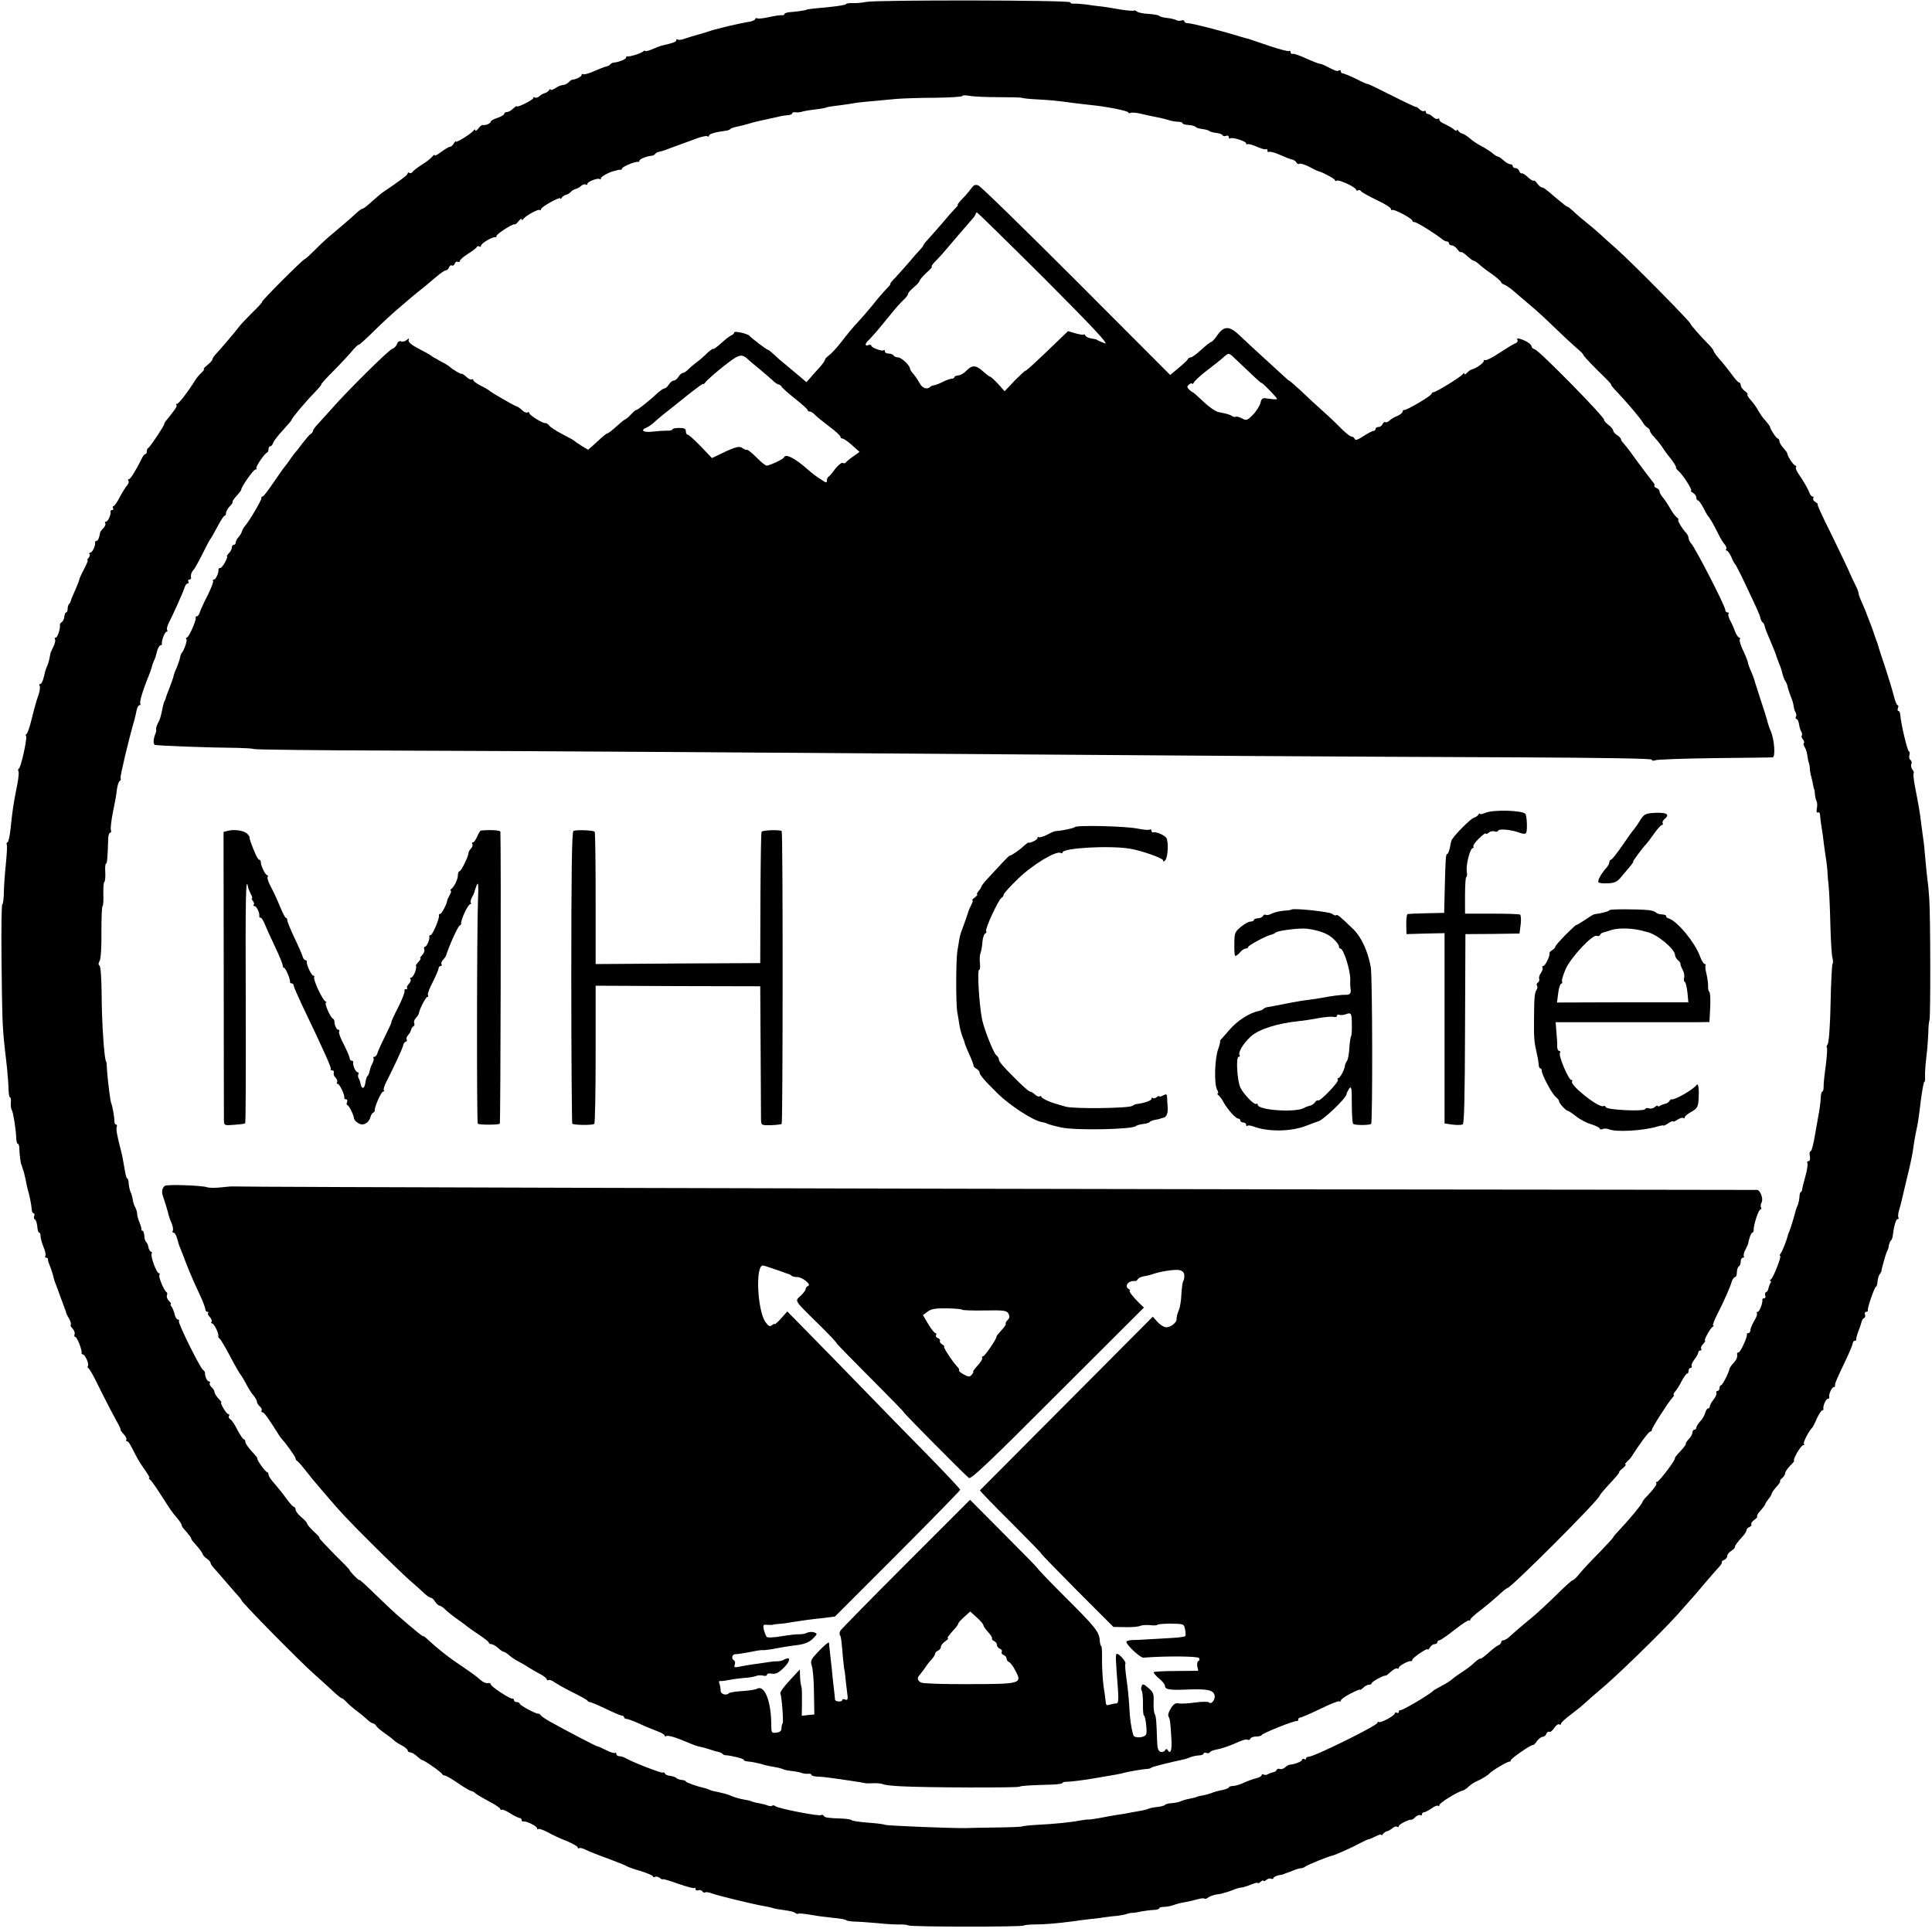 <?xml version="1.0" standalone="no"?>
<!DOCTYPE svg PUBLIC "-//W3C//DTD SVG 20010904//EN"
 "http://www.w3.org/TR/2001/REC-SVG-20010904/DTD/svg10.dtd">
<svg version="1.0" xmlns="http://www.w3.org/2000/svg"
 width="1000pt" height="1000pt" viewBox="0 0 1000 1000"
 preserveAspectRatio="xMidYMid meet">
<g transform="translate(0,1000) scale(0.1,-0.1)"
fill="#000000" stroke="none">
<path d="M4482 9990 c-19 -4 -49 -7 -68 -6 -19 1 -35 -2 -36 -6 -2 -3 -34 -9
-73 -13 -96 -9 -130 -13 -130 -15 0 -3 -56 -11 -87 -13 -16 -1 -28 -6 -28 -10
0 -4 -6 -7 -12 -6 -7 2 -37 -3 -66 -9 -30 -7 -57 -10 -62 -7 -5 3 -10 1 -12
-5 -1 -5 -19 -12 -38 -14 -19 -3 -64 -13 -100 -21 -84 -21 -82 -21 -100 -27
-8 -3 -35 -11 -60 -18 -25 -7 -55 -16 -68 -21 -13 -5 -28 -7 -33 -4 -5 4 -9 2
-9 -4 0 -8 -14 -13 -75 -27 -5 -1 -27 -9 -47 -18 -21 -9 -38 -13 -38 -10 0 4
-6 2 -12 -3 -14 -11 -68 -27 -80 -25 -5 1 -8 -2 -8 -7 0 -8 -41 -24 -65 -25
-5 -1 -13 -5 -16 -9 -3 -5 -12 -9 -20 -11 -8 -1 -36 -12 -63 -24 -26 -12 -52
-19 -57 -16 -5 3 -9 1 -9 -5 0 -8 -31 -23 -50 -24 -3 0 -11 -7 -18 -14 -7 -7
-20 -13 -28 -13 -8 0 -26 -7 -39 -16 -14 -9 -25 -12 -25 -8 0 5 -4 4 -8 -3 -4
-6 -14 -13 -22 -15 -8 -2 -21 -9 -28 -16 -8 -7 -18 -10 -23 -7 -5 4 -9 2 -9
-3 0 -9 -84 -51 -85 -42 -1 3 -9 -3 -19 -12 -10 -10 -24 -18 -32 -18 -8 0 -14
-4 -14 -9 0 -5 -16 -15 -35 -21 -19 -6 -35 -15 -35 -20 0 -9 -30 -21 -42 -17
-4 1 -14 -7 -22 -18 -9 -11 -16 -15 -16 -10 0 7 -3 7 -8 0 -11 -16 -92 -66
-92 -58 0 5 -5 0 -11 -9 -5 -10 -15 -18 -20 -18 -6 0 -26 -12 -45 -26 -19 -15
-34 -22 -34 -18 0 5 -6 2 -13 -7 -7 -9 -31 -28 -54 -42 -23 -14 -44 -31 -48
-37 -3 -6 -11 -8 -16 -5 -5 4 -9 2 -9 -3 0 -8 -42 -39 -128 -97 -8 -5 -33 -27
-56 -47 -23 -21 -44 -38 -49 -38 -4 0 -16 -8 -26 -17 -32 -30 -86 -76 -130
-113 -24 -19 -64 -56 -89 -82 -26 -26 -50 -48 -53 -48 -9 0 -227 -218 -223
-223 2 -2 -20 -26 -49 -54 -28 -28 -59 -60 -67 -71 -22 -29 -102 -123 -122
-144 -10 -10 -18 -22 -18 -27 0 -5 -12 -19 -26 -30 -15 -12 -23 -21 -19 -21 5
0 -1 -8 -11 -18 -10 -9 -23 -24 -29 -33 -41 -66 -90 -129 -98 -129 -6 0 -7 -3
-4 -6 6 -6 -5 -22 -53 -81 -6 -7 -10 -15 -10 -18 0 -9 -74 -120 -82 -123 -5
-2 -8 -10 -8 -18 0 -8 -3 -14 -7 -14 -5 0 -13 -10 -19 -23 -30 -61 -59 -107
-66 -107 -5 0 -7 -4 -3 -9 3 -5 0 -15 -7 -23 -7 -7 -24 -35 -38 -61 -13 -26
-28 -47 -33 -47 -4 0 -5 -4 -2 -10 3 -5 1 -10 -4 -10 -6 0 -10 -3 -9 -7 4 -15
-13 -53 -23 -53 -6 0 -8 -4 -4 -9 3 -5 -2 -16 -10 -25 -9 -8 -16 -19 -17 -23
-4 -27 -11 -43 -19 -43 -5 0 -8 -3 -7 -7 4 -15 -14 -53 -24 -53 -6 0 -8 -3 -5
-7 4 -3 2 -12 -4 -20 -6 -7 -9 -13 -6 -13 4 0 -5 -21 -18 -46 -14 -26 -25 -50
-25 -55 0 -4 -10 -29 -22 -56 -12 -26 -22 -51 -22 -55 -1 -3 -4 -10 -8 -14 -5
-4 -8 -16 -8 -26 0 -10 -4 -18 -8 -18 -4 0 -8 -10 -9 -22 -1 -11 -7 -24 -13
-28 -7 -4 -11 -10 -10 -14 4 -15 -12 -66 -21 -66 -6 0 -7 -4 -4 -10 3 -5 -1
-23 -10 -40 -8 -16 -15 -32 -15 -35 0 -3 0 -6 -1 -7 0 -2 -2 -11 -4 -21 -2
-10 -7 -26 -11 -35 -9 -20 -8 -18 -18 -59 -4 -18 -12 -33 -17 -33 -6 0 -7 -5
-4 -10 4 -6 1 -27 -6 -48 -7 -20 -14 -41 -15 -47 -2 -5 -11 -41 -21 -80 -9
-38 -21 -72 -25 -73 -5 -2 -6 -7 -3 -12 7 -11 -27 -164 -37 -168 -4 -2 -6 -8
-3 -13 4 -5 1 -35 -5 -66 -22 -111 -25 -134 -35 -230 -4 -40 -12 -73 -16 -73
-5 0 -6 -6 -4 -12 3 -7 0 -53 -5 -103 -5 -49 -10 -116 -10 -147 -1 -32 -4 -58
-8 -58 -4 0 -6 -132 -4 -293 3 -286 4 -336 16 -447 4 -30 9 -82 13 -115 3 -33
7 -79 7 -102 1 -24 4 -43 8 -43 4 0 6 -12 4 -27 -1 -16 1 -32 5 -38 7 -11 22
-101 23 -147 1 -16 4 -28 8 -28 4 0 8 -10 8 -22 0 -25 7 -81 10 -85 2 -2 3 -6
4 -10 1 -5 5 -17 9 -28 3 -11 8 -32 11 -48 3 -15 7 -35 10 -45 9 -30 18 -76
20 -99 0 -13 5 -23 10 -23 4 0 6 -6 3 -14 -3 -8 -2 -16 4 -18 5 -2 10 -18 12
-36 1 -17 5 -32 10 -32 4 0 7 -8 7 -19 0 -10 7 -35 15 -55 9 -20 13 -41 10
-46 -4 -6 -1 -10 4 -10 6 0 10 -3 9 -7 -1 -5 4 -21 11 -37 6 -16 13 -36 15
-45 2 -9 6 -25 10 -36 5 -11 16 -42 26 -70 10 -27 22 -59 26 -70 4 -11 8 -22
8 -25 1 -3 8 -16 15 -28 7 -13 10 -26 7 -29 -3 -3 2 -12 10 -20 8 -9 13 -22
10 -29 -3 -8 -1 -14 4 -14 9 0 36 -69 32 -82 -1 -5 2 -8 6 -8 12 0 34 -49 27
-60 -3 -5 -1 -10 3 -12 5 -1 33 -52 62 -113 30 -60 67 -131 82 -158 15 -26 25
-47 22 -47 -2 0 4 -10 15 -22 11 -11 18 -25 15 -30 -3 -4 -1 -8 3 -8 8 0 16
-13 47 -75 8 -16 28 -49 45 -72 17 -24 28 -43 24 -43 -5 0 -3 -4 3 -8 6 -4 29
-36 52 -72 56 -87 63 -98 89 -128 13 -15 23 -31 23 -35 0 -5 6 -15 13 -22 26
-30 37 -44 37 -50 0 -3 8 -14 18 -24 26 -30 38 -45 41 -56 2 -5 12 -16 22 -23
11 -7 19 -17 19 -22 0 -5 10 -20 23 -33 12 -13 42 -48 67 -77 25 -29 51 -59
58 -66 6 -7 12 -15 12 -17 0 -10 297 -312 376 -382 31 -27 74 -67 96 -87 22
-21 43 -38 47 -38 4 0 13 -8 22 -17 8 -10 30 -29 48 -43 19 -14 45 -35 58 -47
13 -13 28 -23 33 -23 5 0 13 -6 17 -13 4 -7 24 -24 43 -37 19 -13 41 -30 48
-37 8 -8 27 -20 43 -28 16 -9 29 -20 29 -25 0 -6 6 -10 13 -10 7 0 23 -9 35
-20 12 -11 24 -20 27 -20 10 0 100 -63 103 -72 2 -4 8 -8 14 -8 6 0 37 -18 69
-40 32 -22 63 -40 68 -40 5 0 16 -6 23 -13 7 -6 39 -25 71 -42 31 -16 57 -34
57 -39 0 -5 3 -7 6 -3 3 3 24 -5 45 -19 21 -13 43 -24 49 -24 5 0 10 -5 10
-10 0 -6 3 -9 8 -8 13 5 72 -24 72 -35 0 -6 3 -8 6 -4 4 3 25 -4 48 -16 22
-13 67 -34 99 -46 31 -13 57 -28 57 -33 0 -5 4 -7 8 -4 5 3 20 -1 35 -9 14 -7
66 -28 114 -45 48 -18 93 -36 98 -40 6 -4 38 -15 73 -25 34 -11 62 -23 62 -27
0 -5 5 -6 10 -3 6 4 17 1 25 -5 8 -7 15 -10 15 -7 0 3 36 -7 79 -23 44 -15 82
-26 85 -22 3 3 6 0 6 -6 0 -6 6 -9 14 -6 8 3 17 0 21 -5 3 -6 10 -9 15 -6 5 3
21 0 37 -6 29 -11 214 -56 268 -65 17 -3 37 -7 45 -10 8 -3 35 -8 60 -11 25
-3 50 -9 56 -14 6 -5 13 -7 16 -4 2 2 31 0 64 -6 32 -6 86 -13 119 -16 33 -3
62 -8 65 -12 3 -3 21 -6 40 -7 19 0 73 -4 120 -8 47 -5 100 -8 118 -7 19 1 38
-2 44 -5 12 -8 583 -8 595 -1 5 3 31 6 58 6 49 0 112 5 197 16 23 4 61 8 83
11 22 2 58 6 80 10 22 3 54 7 70 8 17 2 37 6 45 9 8 3 22 6 30 6 8 0 29 3 45
7 17 3 45 7 63 8 17 0 32 4 32 9 0 4 11 7 24 7 14 0 35 4 49 9 13 5 39 12 58
15 19 3 48 10 66 15 17 5 34 7 37 4 3 -3 11 -1 19 5 7 6 26 13 42 16 17 2 32
5 35 7 3 1 10 3 15 4 6 1 23 7 38 13 16 7 34 12 41 12 8 0 30 7 50 15 20 8 36
12 36 9 0 -4 7 -1 15 6 8 7 15 9 15 5 0 -4 7 -2 15 5 8 6 18 9 24 6 5 -3 11
-2 13 4 1 5 14 11 28 14 14 2 26 5 28 7 1 1 5 2 10 4 4 1 20 7 35 13 16 7 34
12 41 12 6 0 16 4 21 8 11 9 117 52 137 56 16 3 102 41 150 67 21 11 40 20 43
19 3 0 19 7 35 15 17 9 30 12 30 8 0 -5 4 -3 8 4 4 6 14 13 22 15 8 2 21 9 28
16 8 7 18 10 23 7 5 -4 9 -2 9 3 0 9 53 36 65 33 3 -1 13 5 21 14 9 8 20 13
25 10 5 -4 9 -1 9 4 0 6 5 11 11 11 6 0 23 9 39 20 15 11 30 17 34 13 3 -3 6
-2 6 4 0 11 96 70 121 75 7 2 21 11 31 21 10 10 29 22 41 27 25 11 60 32 67
41 10 13 95 63 103 61 4 -1 7 2 7 7 0 9 107 83 115 79 2 -2 12 7 20 20 9 12
22 22 29 22 8 0 17 7 20 16 3 8 10 13 15 10 5 -3 16 6 25 19 9 14 21 23 26 20
6 -4 10 -2 10 4 0 5 23 26 50 46 28 21 63 49 78 64 15 14 47 42 70 61 78 63
316 295 402 390 85 95 115 130 150 172 19 23 47 54 61 70 15 15 24 29 21 32
-3 3 3 8 12 12 9 3 16 12 16 20 0 8 9 19 20 26 11 7 20 16 20 21 0 8 11 23 43
58 9 10 17 24 17 29 0 6 7 13 15 16 8 4 13 10 10 14 -3 5 4 15 15 23 11 7 18
16 15 19 -3 3 5 16 17 29 13 14 24 29 25 34 2 6 10 18 18 28 8 9 15 21 15 26
0 4 11 20 24 34 13 14 22 28 20 30 -3 2 2 10 11 17 8 7 15 18 15 25 0 7 12 24
26 39 15 14 24 26 20 26 -4 0 3 18 15 40 13 22 27 40 33 40 5 0 6 3 3 7 -6 5
27 70 43 83 3 3 14 24 24 48 11 23 23 42 28 42 4 0 7 3 6 8 -4 13 13 52 23 52
5 0 8 3 7 8 -4 13 13 52 23 52 5 0 8 3 7 8 -2 9 9 35 56 133 20 42 36 81 36
87 0 7 5 12 10 12 6 0 9 3 8 8 -1 4 4 23 11 42 8 19 15 42 17 50 2 8 7 16 13
18 5 2 7 10 4 18 -3 8 0 14 6 14 6 0 10 3 9 8 -4 10 35 122 42 122 3 0 7 12 8
26 1 15 6 32 11 38 5 6 9 13 9 16 0 10 24 95 30 105 4 6 8 19 9 30 2 10 7 22
11 25 4 3 8 14 9 25 6 49 16 85 25 85 5 0 7 4 4 9 -3 4 -1 23 5 42 6 19 12 45
15 58 3 13 12 51 20 85 26 105 34 146 39 188 3 18 7 44 10 58 13 60 16 80 27
173 7 53 15 97 18 97 4 0 5 12 4 28 -1 15 2 61 7 102 5 41 9 98 10 125 0 28 3
57 6 65 6 17 5 536 -1 625 -2 33 -6 80 -10 105 -3 25 -8 74 -11 110 -3 36 -7
79 -10 95 -2 17 -7 50 -10 75 -9 74 -11 83 -35 209 -5 30 -8 56 -5 59 3 3 0
11 -6 18 -6 8 -9 20 -6 29 4 8 1 17 -4 21 -6 3 -9 15 -6 25 3 11 2 19 -2 19
-8 0 -42 145 -45 188 0 12 -5 22 -10 22 -4 0 -6 7 -2 15 3 8 2 15 -2 15 -5 0
-14 24 -21 53 -7 28 -27 92 -43 142 -17 49 -31 94 -33 100 -1 5 -5 19 -9 30
-5 11 -12 34 -18 50 -5 17 -14 39 -18 50 -7 18 -21 53 -25 65 -1 3 -9 22 -18
42 -10 21 -17 42 -17 47 0 5 -6 22 -14 38 -8 15 -27 55 -41 88 -15 33 -58 122
-95 198 -38 75 -66 137 -62 137 4 0 -1 5 -11 11 -9 6 -15 14 -12 20 4 5 2 9
-3 9 -5 0 -12 8 -16 18 -6 19 -33 65 -58 101 -9 13 -15 28 -12 33 3 4 1 8 -3
8 -9 0 -41 48 -42 63 0 4 -10 17 -21 29 -11 12 -20 28 -20 35 0 7 -4 13 -8 13
-7 0 -39 47 -41 62 -1 4 -12 18 -24 32 -13 13 -29 37 -37 52 -8 15 -25 39 -38
53 -12 13 -20 26 -17 29 3 3 -4 11 -15 19 -11 8 -20 21 -20 29 0 8 -4 14 -8
14 -5 0 -22 19 -39 43 -17 23 -45 58 -62 77 -17 19 -31 39 -31 43 0 4 -12 20
-27 35 -39 39 -93 101 -93 106 0 10 -300 314 -381 386 -34 30 -74 66 -89 80
-15 14 -47 41 -71 60 -24 19 -54 45 -67 58 -13 12 -25 22 -28 22 -5 0 -14 7
-56 42 -59 51 -69 58 -78 58 -5 0 -15 9 -23 20 -8 11 -16 18 -19 15 -3 -3 -17
6 -31 19 -14 13 -28 21 -31 19 -3 -3 -8 2 -12 11 -3 9 -12 16 -20 16 -8 0 -14
5 -14 10 0 6 -6 10 -13 10 -7 0 -23 9 -35 20 -12 11 -25 20 -30 20 -4 0 -17 8
-28 18 -11 9 -36 25 -55 35 -20 10 -47 28 -60 40 -14 12 -31 23 -39 25 -8 2
-18 9 -22 15 -4 7 -8 8 -8 3 0 -5 -8 -3 -17 6 -10 8 -30 19 -45 26 -16 6 -28
16 -28 22 0 6 -4 9 -9 5 -5 -3 -16 2 -24 10 -9 8 -20 15 -26 15 -6 0 -11 5
-11 11 0 5 -4 8 -9 4 -5 -3 -17 2 -25 11 -9 8 -16 13 -16 10 0 -2 -56 24 -125
59 -69 35 -125 62 -125 60 0 -2 -27 9 -59 26 -33 16 -65 29 -70 29 -6 0 -11 5
-11 11 0 5 -4 8 -10 4 -9 -5 -17 -3 -67 23 -13 7 -27 12 -32 12 -5 0 -31 10
-58 22 -26 12 -51 22 -55 23 -5 2 -11 4 -15 5 -5 1 -11 2 -15 1 -5 0 -8 4 -8
10 0 5 -4 8 -8 5 -5 -3 -49 9 -98 25 -122 42 -119 40 -121 40 -2 0 -17 5 -35
10 -93 29 -249 69 -270 69 -10 0 -18 4 -18 10 0 5 -7 7 -15 4 -8 -3 -20 -2
-27 2 -7 4 -28 9 -47 11 -20 2 -38 7 -41 11 -3 4 -27 8 -54 10 -28 1 -55 7
-61 12 -7 6 -14 8 -17 5 -2 -2 -31 0 -64 5 -32 6 -77 13 -99 16 -22 2 -60 7
-85 11 -25 3 -53 5 -62 4 -10 -1 -18 2 -18 7 0 12 -1010 13 -1058 2z m688
-493 c63 0 118 -1 122 -4 4 -2 43 -6 85 -8 43 -2 96 -7 118 -10 43 -6 99 -13
155 -19 75 -7 190 -30 190 -38 0 -4 6 -5 13 -2 8 3 34 0 58 -6 24 -6 58 -13
74 -16 17 -3 43 -9 59 -14 16 -6 40 -10 52 -10 13 0 24 -3 24 -7 0 -5 14 -9
32 -10 17 -1 34 -6 37 -10 3 -5 19 -9 36 -11 16 -2 32 -7 35 -10 3 -4 19 -8
35 -10 17 -2 31 -7 33 -12 2 -5 10 -6 18 -3 8 3 14 0 14 -7 0 -6 4 -9 8 -6 12
7 82 -15 82 -26 0 -5 4 -7 8 -4 4 2 26 -4 49 -14 23 -10 44 -16 47 -12 3 3 6
0 6 -7 0 -7 4 -10 9 -7 5 3 31 -4 57 -16 27 -12 55 -23 63 -24 8 -2 18 -8 22
-16 4 -7 11 -9 15 -6 3 4 25 -3 48 -14 22 -12 43 -22 46 -23 19 -3 90 -40 90
-48 0 -4 4 -6 9 -2 12 7 101 -35 101 -48 0 -4 4 -6 9 -2 5 3 12 1 16 -5 3 -5
39 -25 80 -45 41 -19 75 -40 75 -47 0 -6 3 -8 6 -5 8 7 104 -44 104 -55 0 -5
6 -8 13 -8 11 0 112 -63 144 -90 7 -5 17 -10 23 -10 5 0 10 -4 10 -10 0 -5 6
-10 14 -10 8 0 21 -9 29 -20 8 -11 16 -18 19 -15 3 3 17 -6 32 -20 15 -14 30
-25 35 -25 4 0 16 -8 27 -18 10 -10 40 -33 67 -51 26 -19 47 -38 47 -42 0 -4
8 -10 18 -13 9 -4 33 -20 52 -37 19 -17 57 -49 84 -72 28 -23 80 -71 117 -107
37 -36 87 -83 112 -105 26 -21 45 -41 43 -43 -2 -1 31 -37 72 -78 42 -40 74
-74 71 -74 -4 0 12 -20 35 -43 55 -59 119 -135 130 -155 5 -9 15 -21 23 -25 7
-4 13 -12 13 -17 0 -5 10 -20 23 -33 12 -13 29 -34 37 -46 8 -13 29 -42 47
-64 18 -23 30 -43 28 -46 -3 -2 4 -11 14 -20 23 -20 74 -101 64 -101 -5 0 0
-5 10 -11 9 -5 17 -17 17 -24 0 -8 4 -15 8 -15 5 0 17 -17 28 -37 10 -21 21
-40 24 -43 9 -9 30 -45 52 -90 12 -25 28 -51 35 -58 7 -8 11 -18 8 -23 -4 -5
-2 -9 3 -9 5 0 15 -15 23 -32 7 -18 16 -35 20 -38 3 -3 27 -48 51 -100 66
-139 77 -163 80 -180 2 -8 7 -18 11 -21 5 -3 10 -12 11 -20 3 -14 10 -32 41
-104 9 -22 18 -44 19 -50 2 -5 8 -23 14 -38 7 -15 15 -40 18 -55 4 -15 11 -32
15 -38 5 -6 10 -19 12 -30 2 -10 10 -32 16 -49 7 -16 14 -39 15 -50 1 -12 6
-26 10 -33 4 -7 5 -16 2 -21 -4 -5 -2 -11 3 -13 6 -1 11 -14 13 -28 2 -14 7
-31 12 -38 4 -7 5 -16 2 -19 -3 -3 -1 -12 6 -20 6 -7 8 -16 5 -20 -4 -3 -2
-11 3 -18 5 -7 12 -25 14 -41 2 -16 6 -36 9 -44 3 -8 5 -22 5 -30 0 -8 3 -26
7 -40 4 -14 8 -34 10 -45 2 -11 4 -20 5 -20 2 0 3 -11 4 -25 1 -14 5 -30 8
-36 4 -6 5 -23 2 -38 -3 -18 -1 -25 6 -21 6 3 11 -4 11 -17 1 -13 3 -32 5 -43
2 -11 6 -38 9 -60 2 -22 9 -69 14 -105 6 -36 10 -74 10 -85 0 -11 3 -42 6 -70
3 -27 7 -118 9 -202 2 -83 7 -161 11 -172 3 -12 4 -25 0 -30 -3 -6 -8 -98 -10
-207 -2 -112 -9 -201 -15 -209 -5 -6 -7 -15 -4 -18 3 -3 0 -45 -6 -94 -7 -48
-12 -98 -11 -110 0 -13 -3 -23 -7 -23 -4 0 -7 -15 -8 -32 0 -18 -6 -62 -13
-98 -6 -36 -13 -74 -15 -85 -10 -61 -19 -95 -26 -95 -4 0 -5 -11 -2 -25 2 -15
0 -25 -7 -25 -7 0 -9 -4 -6 -10 3 -5 -1 -35 -10 -67 -9 -32 -17 -64 -17 -70
-1 -7 -4 -13 -7 -13 -3 0 -7 -11 -7 -25 -1 -14 -5 -33 -9 -43 -5 -9 -9 -22
-11 -29 -3 -16 -24 -84 -31 -103 -4 -8 -7 -17 -8 -20 -7 -30 -30 -88 -38 -97
-5 -7 -7 -13 -3 -13 9 0 -35 -114 -48 -122 -6 -4 -7 -8 -3 -8 5 0 5 -6 0 -12
-4 -7 -8 -20 -10 -28 -1 -8 -6 -16 -12 -18 -5 -2 -7 -10 -4 -18 3 -8 0 -14 -6
-14 -6 0 -10 -3 -9 -7 3 -16 -15 -63 -24 -63 -5 0 -7 -4 -4 -8 3 -5 -4 -23
-15 -40 -10 -18 -19 -39 -19 -47 0 -8 -5 -15 -10 -15 -6 0 -9 -3 -8 -7 3 -14
-34 -93 -43 -93 -5 0 -8 -3 -8 -7 3 -18 -2 -30 -19 -49 -10 -10 -19 -23 -20
-29 -6 -26 -37 -85 -44 -85 -4 0 -8 -7 -8 -15 0 -8 -5 -15 -11 -15 -5 0 -8 -4
-5 -9 3 -5 -3 -20 -14 -34 -11 -14 -20 -30 -20 -36 0 -6 -4 -11 -9 -11 -5 0
-11 -10 -15 -23 -3 -12 -14 -32 -26 -44 -11 -12 -20 -27 -20 -33 0 -5 -4 -10
-10 -10 -5 0 -10 -7 -10 -15 0 -8 -9 -24 -19 -34 -11 -11 -17 -21 -15 -24 2
-2 -10 -19 -28 -38 -18 -19 -31 -35 -29 -37 6 -6 -82 -122 -92 -122 -6 0 -8
-3 -4 -6 5 -6 -11 -29 -48 -68 -12 -11 -22 -25 -24 -31 -3 -12 -72 -95 -118
-143 -18 -19 -33 -36 -33 -39 0 -3 -33 -38 -72 -79 -40 -40 -86 -89 -102 -109
-15 -19 -32 -35 -37 -35 -4 0 -43 -35 -86 -78 -43 -42 -100 -95 -127 -117 -54
-44 -93 -78 -117 -100 -9 -8 -21 -15 -27 -15 -7 0 -12 -5 -12 -10 0 -6 -7 -13
-15 -16 -8 -3 -31 -21 -52 -40 -20 -18 -39 -32 -41 -29 -2 2 -16 -7 -31 -21
-14 -14 -42 -35 -61 -47 -19 -12 -43 -29 -53 -38 -10 -9 -35 -25 -55 -35 -20
-11 -39 -21 -42 -24 -20 -21 -163 -105 -172 -102 -5 1 -8 -3 -8 -9 0 -5 -4 -7
-10 -4 -5 3 -10 2 -10 -3 0 -12 -76 -53 -84 -45 -3 3 -6 2 -6 -4 0 -14 -328
-176 -357 -176 -7 0 -13 -4 -13 -9 0 -5 -4 -6 -10 -3 -5 3 -10 2 -10 -3 0 -9
-40 -25 -65 -26 -5 -1 -16 -7 -24 -14 -7 -7 -19 -11 -27 -8 -7 3 -14 0 -16 -5
-2 -6 -10 -11 -18 -12 -8 -2 -21 -6 -27 -10 -7 -5 -17 -5 -23 -2 -5 3 -10 2
-10 -4 0 -5 -14 -12 -30 -16 -17 -4 -44 -14 -61 -22 -17 -8 -41 -16 -55 -17
-13 0 -24 -4 -24 -8 0 -3 -15 -9 -32 -13 -18 -3 -44 -10 -58 -16 -14 -5 -36
-11 -50 -13 -14 -3 -25 -5 -25 -6 0 -2 -30 -9 -55 -14 -8 -2 -22 -6 -30 -10
-9 -4 -29 -8 -45 -9 -17 -1 -32 -5 -35 -9 -3 -4 -21 -9 -41 -11 -19 -2 -39 -6
-44 -9 -6 -3 -28 -9 -49 -12 -21 -4 -48 -8 -60 -11 -12 -2 -37 -7 -56 -9 -19
-3 -59 -10 -88 -16 -29 -5 -56 -9 -60 -8 -4 1 -23 -2 -42 -5 -52 -10 -136 -18
-217 -22 -40 -2 -76 -6 -80 -8 -5 -3 -64 -5 -133 -6 -69 -1 -138 -2 -155 -3
-69 -2 -417 12 -425 17 -5 3 -44 8 -87 11 -43 3 -80 9 -83 12 -3 4 -25 8 -50
9 -78 3 -90 5 -96 14 -3 5 -9 7 -14 4 -11 -7 -222 34 -236 46 -6 5 -14 6 -17
3 -3 -4 -14 -3 -24 1 -10 4 -29 9 -42 11 -13 2 -31 6 -40 10 -9 4 -28 8 -42
10 -15 2 -39 9 -55 15 -16 7 -33 13 -39 14 -5 1 -12 3 -15 4 -3 1 -16 4 -30 7
-14 2 -32 7 -40 11 -8 3 -17 7 -20 7 -40 9 -100 30 -100 35 0 4 -10 7 -22 8
-11 1 -24 6 -27 10 -3 4 -17 9 -31 11 -14 1 -27 7 -28 12 -2 6 -7 8 -11 5 -8
-4 -155 53 -193 75 -10 6 -25 10 -33 10 -8 0 -15 5 -15 12 0 6 -3 9 -6 5 -4
-3 -25 3 -48 15 -22 11 -42 20 -44 19 -2 -2 -171 86 -247 129 -22 12 -43 27
-46 32 -3 5 -9 9 -13 8 -11 -2 -96 43 -96 52 0 4 -7 8 -15 8 -8 0 -15 5 -15
10 0 6 -3 9 -8 8 -10 -4 -112 63 -112 74 0 4 -3 7 -8 7 -17 -3 -29 2 -48 18
-17 16 -42 34 -129 93 -41 28 -99 75 -130 104 -16 16 -32 28 -33 27 -4 -3 -38
25 -141 114 -19 17 -70 65 -113 107 -43 42 -78 74 -78 70 0 -7 -50 44 -51 52
0 3 -37 41 -82 85 -44 45 -78 81 -74 81 4 0 -8 15 -28 32 -19 18 -35 37 -35
41 0 5 -13 20 -30 34 -16 13 -30 31 -30 39 0 8 -4 14 -8 14 -5 0 -23 20 -41
45 -18 25 -46 60 -62 78 -16 17 -29 37 -29 44 0 7 -3 13 -7 13 -9 0 -57 67
-51 72 1 2 -12 18 -30 37 -17 19 -32 40 -32 47 0 8 -3 14 -8 14 -4 0 -18 21
-32 47 -13 27 -30 52 -37 56 -8 5 -11 12 -8 18 4 5 2 9 -2 9 -5 0 -17 13 -26
30 -10 16 -15 30 -12 30 3 0 -3 10 -15 22 -11 12 -20 27 -20 34 0 6 -7 17 -15
24 -8 7 -12 16 -9 21 3 5 1 9 -5 9 -9 0 -21 26 -20 44 0 5 -4 12 -10 15 -15
10 -131 243 -125 253 3 4 1 8 -5 8 -6 0 -14 12 -17 27 -4 16 -11 34 -17 41 -5
6 -6 12 -3 12 4 0 0 7 -9 16 -9 9 -14 22 -11 30 3 7 2 14 -2 16 -12 5 -43 79
-37 89 4 5 2 9 -3 9 -12 0 -44 89 -37 100 3 5 1 10 -4 12 -5 1 -11 12 -13 23
-1 11 -7 23 -11 26 -5 4 -10 18 -10 33 -1 14 -5 26 -10 26 -4 0 -6 3 -5 8 1 4
-4 20 -10 35 -7 16 -12 35 -12 43 0 9 -4 23 -9 33 -6 10 -12 28 -14 42 -2 13
-7 32 -12 41 -4 10 -8 29 -9 43 0 14 -4 25 -7 25 -4 0 -9 19 -13 43 -9 52 -13
76 -20 102 -20 76 -26 110 -22 122 3 7 1 13 -4 13 -5 0 -8 8 -8 17 1 19 -11
82 -16 92 -5 8 -18 115 -22 171 -1 25 -3 45 -4 45 -10 0 -24 212 -24 355 -1
78 -5 138 -11 142 -7 5 -6 13 1 25 6 10 10 74 9 151 0 72 2 132 6 132 3 0 5
27 4 60 -1 33 1 63 5 65 4 2 6 25 5 50 -2 25 0 45 4 45 5 0 8 26 11 128 0 17
5 32 10 32 5 0 7 6 4 14 -3 8 2 48 10 90 9 42 19 95 21 119 3 23 10 43 15 45
5 2 7 9 4 15 -3 10 43 203 72 302 3 11 8 32 11 48 3 15 10 27 15 27 5 0 7 4 4
9 -5 8 15 74 45 146 7 17 13 36 15 43 1 8 6 21 10 30 9 20 9 20 18 55 5 15 12
27 17 27 5 0 8 3 7 8 -3 15 15 62 24 62 5 0 6 4 3 10 -3 5 1 22 9 37 23 44 73
156 81 181 3 12 11 22 16 22 6 0 7 5 4 10 -3 6 -1 10 4 10 6 0 10 3 10 8 -3
17 2 31 14 44 6 7 27 45 46 83 19 39 37 72 40 75 3 3 19 31 36 63 16 31 33 57
37 57 4 0 8 7 8 15 0 8 9 24 19 34 11 11 17 21 15 24 -2 2 7 16 21 31 13 14
24 29 24 32 -2 12 63 104 73 104 6 0 9 3 5 6 -6 6 41 76 56 82 4 2 7 10 7 18
0 8 4 14 9 14 5 0 12 8 15 18 3 9 26 40 52 67 25 28 45 51 44 53 -2 5 71 92
117 139 23 24 39 43 36 43 -4 0 24 31 63 70 38 38 82 86 98 105 16 19 31 33
33 31 2 -2 39 31 81 73 43 42 99 94 126 116 26 22 57 49 70 60 13 11 38 31 56
45 17 14 48 40 68 57 21 18 42 33 48 33 7 0 15 7 18 16 3 8 10 13 15 10 5 -3
12 1 15 10 3 8 10 12 16 9 5 -3 10 -1 10 4 0 6 19 23 42 37 24 15 45 31 46 36
2 4 8 6 13 2 5 -3 9 -1 9 5 0 11 60 47 73 43 4 -1 7 2 7 7 0 10 86 65 94 60 3
-2 12 5 20 16 9 11 16 16 16 10 0 -6 3 -6 8 1 12 17 79 54 85 47 4 -3 7 -2 7
4 0 12 100 67 100 56 0 -5 4 -3 8 4 4 6 14 13 22 15 8 2 19 8 25 15 5 7 17 13
25 15 8 2 21 9 28 16 8 7 18 10 23 7 5 -4 9 -2 9 3 0 12 56 33 64 25 3 -4 6
-2 6 4 0 9 48 35 73 39 4 1 10 3 15 4 4 1 10 2 15 1 4 0 7 3 7 7 0 9 70 38 82
34 4 -1 8 2 8 7 0 8 41 24 65 25 6 1 13 5 16 9 3 5 12 10 20 11 8 2 23 6 34
10 11 5 43 16 70 26 28 10 69 25 93 34 24 9 48 14 53 11 5 -4 9 -2 9 3 0 9 36
19 85 25 11 1 22 5 25 9 3 4 18 9 33 12 16 3 43 10 60 15 18 6 43 12 57 15 29
6 64 14 100 22 14 4 35 7 48 8 12 0 22 5 22 9 0 5 8 7 18 6 9 -2 26 0 37 4 11
3 42 8 68 11 27 3 52 8 55 10 4 2 32 7 62 10 30 4 66 9 80 12 24 4 73 9 220
22 36 3 127 6 202 6 76 1 138 5 138 9 0 4 17 5 38 1 20 -4 89 -7 152 -7z"/>
<path d="M5029 9027 c-8 -11 -28 -36 -46 -54 -18 -18 -29 -33 -26 -33 4 0 -2
-8 -13 -19 -10 -10 -37 -40 -59 -67 -22 -26 -55 -63 -72 -82 -18 -19 -33 -37
-33 -40 0 -4 -9 -15 -20 -27 -11 -11 -36 -40 -57 -65 -21 -24 -52 -59 -69 -77
-18 -18 -29 -33 -26 -33 3 0 -3 -8 -14 -19 -10 -10 -35 -38 -54 -61 -36 -46
-80 -96 -116 -135 -12 -13 -42 -49 -67 -82 -25 -32 -55 -65 -67 -73 -11 -8
-20 -18 -20 -22 0 -5 -13 -23 -29 -41 -16 -17 -38 -42 -48 -54 l-19 -21 -34
29 c-19 16 -53 44 -74 62 -22 17 -50 42 -63 55 -13 12 -26 22 -29 22 -6 0 -86
61 -94 71 -9 12 -80 28 -80 18 0 -5 -7 -12 -15 -15 -8 -3 -31 -21 -52 -40 -20
-18 -38 -32 -41 -30 -2 3 -16 -7 -32 -22 -15 -15 -39 -36 -54 -47 -15 -11 -35
-28 -44 -37 -9 -10 -21 -18 -27 -18 -6 0 -16 -9 -23 -20 -7 -11 -18 -20 -25
-20 -7 0 -18 -9 -25 -20 -7 -11 -16 -20 -22 -20 -5 0 -20 -10 -34 -22 -43 -41
-109 -93 -113 -90 -2 1 -14 -9 -27 -23 -13 -14 -26 -25 -29 -25 -3 0 -23 -16
-45 -36 -22 -20 -44 -37 -48 -37 -5 -1 -18 -11 -30 -22 -12 -11 -32 -30 -46
-42 l-24 -21 -35 21 c-19 12 -36 24 -39 27 -3 3 -30 18 -60 33 -30 16 -60 35
-67 44 -6 8 -15 14 -20 13 -14 -2 -83 41 -83 51 0 6 -4 8 -10 4 -5 -3 -18 2
-28 12 -10 10 -23 19 -29 20 -10 2 -135 74 -143 83 -3 3 -22 14 -42 24 -21 11
-38 23 -38 28 0 5 -4 7 -8 4 -5 -3 -19 4 -30 15 -12 11 -22 17 -22 14 0 -5
-49 23 -60 35 -3 3 -15 11 -27 18 -13 6 -33 18 -45 25 -13 6 -25 14 -28 17 -3
3 -31 19 -63 35 -38 20 -55 35 -52 44 4 11 3 12 -10 1 -8 -7 -21 -10 -29 -7
-9 4 -17 -2 -21 -13 -3 -10 -14 -22 -24 -25 -18 -5 -240 -225 -317 -314 -22
-24 -51 -57 -66 -73 -16 -16 -28 -33 -28 -38 0 -5 -6 -13 -13 -17 -6 -4 -25
-26 -42 -48 -16 -22 -34 -45 -40 -51 -5 -6 -17 -22 -25 -34 -8 -12 -20 -28
-25 -34 -6 -6 -32 -44 -59 -83 -27 -40 -52 -73 -57 -73 -5 0 -8 -4 -6 -8 2 -9
-60 -115 -83 -142 -8 -9 -16 -23 -18 -31 -2 -8 -10 -21 -18 -30 -8 -8 -14 -21
-14 -27 0 -7 -4 -12 -10 -12 -5 0 -10 -6 -10 -14 0 -8 -7 -22 -16 -30 -8 -9
-13 -16 -9 -16 3 0 -1 -13 -10 -30 -9 -16 -20 -30 -25 -30 -6 0 -10 -3 -9 -7
2 -17 -14 -53 -24 -53 -6 0 -8 -3 -4 -6 3 -4 -9 -36 -27 -73 -19 -36 -37 -76
-41 -88 -3 -13 -11 -23 -16 -23 -5 0 -8 -3 -6 -8 4 -12 -36 -102 -46 -102 -4
0 -6 -4 -2 -9 5 -9 -13 -59 -25 -71 -3 -3 -6 -13 -8 -22 -1 -10 -9 -33 -17
-53 -9 -19 -16 -38 -16 -42 -1 -7 -13 -42 -35 -98 -4 -11 -8 -23 -9 -27 -2 -5
-3 -9 -5 -10 -2 -4 -7 -24 -15 -62 -3 -16 -11 -39 -18 -50 -6 -12 -10 -25 -9
-30 2 -5 0 -16 -4 -25 -10 -24 -12 -51 -3 -56 7 -5 285 -15 429 -16 41 -1 79
-3 84 -6 4 -3 331 -7 725 -8 850 -3 1626 -8 4426 -28 380 -2 1004 -6 1388 -7
442 -2 697 -6 697 -12 0 -6 8 -7 18 -3 9 4 148 9 307 11 160 2 295 3 300 4 15
0 10 90 -9 134 -9 21 -18 48 -20 60 -3 11 -17 57 -32 101 -14 44 -27 85 -29
90 -3 14 -15 47 -26 70 -5 11 -11 29 -13 40 -3 11 -14 39 -26 63 -11 23 -18
47 -15 52 3 6 2 10 -3 10 -5 0 -15 15 -22 33 -6 17 -18 44 -26 58 -7 14 -11
29 -7 33 3 3 1 6 -5 6 -7 0 -12 6 -12 13 0 20 -155 321 -177 345 -7 7 -13 20
-13 27 0 7 -6 20 -13 27 -20 21 -48 68 -40 68 4 0 0 6 -9 13 -8 6 -24 28 -34
47 -11 19 -27 43 -36 54 -10 11 -18 25 -18 32 0 6 -7 15 -16 18 -9 4 -14 9
-11 12 3 3 -1 13 -10 22 -13 16 -69 90 -118 158 -11 15 -26 33 -32 40 -7 7
-13 16 -13 21 0 4 -9 14 -20 21 -11 7 -20 17 -20 23 0 6 -11 20 -26 31 -14 11
-23 22 -21 24 9 9 -337 361 -359 366 -8 2 -15 8 -16 13 -1 13 -26 30 -57 40
-16 5 -21 4 -17 -4 4 -6 -1 -14 -10 -18 -10 -3 -47 -26 -82 -49 -36 -24 -69
-41 -74 -38 -4 3 -8 1 -8 -4 0 -11 -41 -40 -62 -44 -7 -2 -18 -10 -25 -18 -7
-8 -13 -10 -13 -5 0 6 -3 5 -8 -1 -9 -14 -139 -94 -152 -94 -6 0 -10 -4 -10
-8 0 -10 -132 -88 -142 -84 -5 1 -8 -3 -8 -8 0 -6 -12 -16 -27 -23 -16 -6 -34
-17 -41 -24 -8 -7 -17 -11 -22 -8 -4 3 -10 -2 -14 -10 -3 -8 -12 -15 -21 -15
-8 0 -15 -4 -15 -10 0 -5 -5 -10 -10 -10 -6 0 -29 -12 -52 -27 -29 -19 -43
-24 -46 -15 -2 6 -9 12 -16 12 -7 0 -34 21 -60 48 -25 26 -68 66 -94 89 -26
23 -74 67 -106 98 -33 30 -61 55 -63 55 -3 0 -10 6 -17 13 -7 6 -55 50 -106
97 -52 47 -112 103 -135 125 -51 49 -80 49 -114 0 -13 -19 -27 -35 -32 -35 -4
0 -27 -18 -51 -40 -24 -22 -48 -40 -55 -40 -6 0 -13 -4 -15 -9 -1 -5 -23 -25
-47 -45 l-44 -37 -486 487 c-267 267 -495 490 -507 494 -16 6 -24 3 -35 -13z
m379 -471 c258 -259 335 -342 310 -333 -18 7 -35 14 -38 17 -3 3 -16 6 -30 8
-13 1 -28 8 -32 15 -4 6 -8 9 -8 6 0 -4 -18 -1 -41 5 l-41 12 -52 -50 c-119
-115 -164 -156 -170 -156 -3 0 -28 -24 -56 -52 l-50 -53 -34 38 c-19 20 -37
37 -41 37 -3 0 -19 12 -36 27 -37 34 -57 35 -86 5 -12 -13 -31 -24 -42 -25
-12 -1 -21 -5 -21 -9 0 -4 -6 -8 -13 -8 -8 0 -28 -7 -46 -16 -17 -9 -38 -17
-46 -18 -8 -1 -18 -5 -21 -9 -16 -15 -41 -6 -55 21 -8 15 -22 36 -31 46 -10
11 -18 23 -18 28 0 16 -44 58 -61 58 -10 0 -21 5 -24 10 -3 6 -15 10 -26 10
-10 0 -19 5 -19 12 0 6 -3 9 -6 5 -8 -7 -64 13 -64 24 0 4 -7 6 -15 3 -20 -8
-19 8 3 27 9 9 31 34 49 55 17 21 48 59 69 84 20 25 47 55 60 67 13 12 24 26
24 32 0 5 14 21 30 34 17 14 30 29 30 34 0 4 16 23 35 41 20 17 32 32 28 32
-4 0 2 10 14 23 25 25 38 39 113 128 30 35 65 75 77 89 13 14 23 28 23 32 0 5
3 8 7 8 3 0 161 -155 351 -344z m-1532 -420 c7 -6 31 -27 55 -46 23 -19 53
-45 66 -57 13 -13 28 -23 33 -23 5 0 13 -6 17 -13 4 -7 36 -35 70 -62 35 -28
63 -53 63 -57 0 -5 5 -8 11 -8 7 0 19 -8 28 -18 9 -9 42 -36 74 -60 31 -23 57
-47 57 -52 0 -6 5 -10 11 -10 6 0 29 -16 50 -35 l38 -34 -32 -23 c-18 -12 -35
-26 -38 -31 -4 -5 -11 -7 -17 -3 -6 3 -23 -11 -39 -31 -15 -21 -31 -39 -35
-41 -5 -2 -8 -11 -8 -19 0 -13 -4 -13 -27 3 -29 18 -44 30 -72 54 -67 59 -114
83 -123 63 -4 -10 -74 -43 -90 -43 -6 0 -30 19 -52 42 -23 23 -45 41 -50 40
-4 -2 -14 2 -22 8 -15 13 -37 8 -109 -27 l-50 -24 -58 61 c-32 33 -62 60 -67
60 -6 0 -10 8 -10 18 0 13 -8 17 -35 17 -19 0 -35 -3 -35 -8 0 -4 -12 -7 -27
-6 -16 0 -49 -2 -75 -5 -47 -6 -67 7 -31 21 9 4 24 14 33 22 9 9 34 30 55 47
22 17 77 61 123 98 45 36 82 63 82 59 0 -4 6 1 13 10 6 9 48 46 92 81 83 65
93 68 131 32z m2509 15 c108 -103 145 -138 145 -133 0 2 18 -14 40 -37 22 -22
40 -43 40 -46 0 -3 -18 -2 -40 1 -37 6 -39 5 -46 -22 -4 -16 -22 -43 -39 -61
-30 -30 -34 -31 -58 -18 -14 7 -28 11 -31 8 -2 -3 -11 -1 -18 3 -14 9 -25 12
-71 21 -15 3 -50 27 -78 54 -28 27 -53 49 -56 49 -2 0 -11 6 -18 14 -12 12
-12 16 0 26 8 7 15 9 15 4 0 -5 5 -1 11 8 5 10 38 39 72 65 34 26 71 55 81 65
25 22 26 22 51 -1z"/>
<path d="M7689 5793 c-16 -7 -29 -9 -29 -5 0 4 -4 2 -8 -5 -4 -6 -14 -13 -22
-15 -18 -4 -112 -100 -118 -120 -1 -5 -5 -21 -8 -38 -4 -16 -9 -30 -13 -30 -8
0 -9 -25 -13 -180 l-3 -125 -93 -2 c-52 -1 -95 -3 -97 -5 -5 -5 -7 -30 -6 -68
l1 -35 99 3 98 2 0 -492 0 -493 42 -6 c22 -3 46 -2 52 1 8 5 11 152 12 496 l2
489 140 1 140 2 6 47 c3 25 1 49 -3 51 -5 3 -71 5 -147 5 l-138 0 0 94 c0 52
3 95 6 95 4 0 6 13 3 30 -5 33 17 120 31 120 4 0 6 4 3 8 -3 5 10 24 29 42 19
19 35 30 35 26 0 -5 7 -3 15 4 8 7 21 10 30 7 8 -4 17 -2 20 4 7 11 71 4 113
-12 17 -6 27 -6 31 0 8 12 4 91 -4 99 -18 18 -167 22 -206 5z"/>
<path d="M8553 5792 c-36 -3 -45 -8 -64 -38 -11 -19 -26 -40 -32 -47 -7 -7
-34 -45 -61 -85 -27 -39 -53 -72 -58 -72 -4 0 -8 -6 -8 -13 0 -7 -8 -22 -19
-33 -24 -27 -44 -64 -37 -71 3 -4 25 -6 48 -5 34 1 48 8 66 29 13 16 34 40 47
56 13 15 21 27 18 27 -4 0 54 79 67 90 3 3 21 26 40 53 18 26 37 47 42 47 5 0
7 4 4 9 -3 5 1 14 9 21 32 26 10 37 -62 32z"/>
<path d="M5564 5719 c-3 -5 -67 -19 -101 -21 -5 0 -24 -8 -44 -19 -20 -10 -39
-15 -43 -12 -3 4 -6 1 -6 -5 0 -9 -39 -28 -47 -23 -2 0 -12 -7 -22 -16 -25
-24 -70 -54 -73 -51 -2 2 -23 -19 -48 -46 -25 -27 -57 -62 -72 -78 -15 -16
-27 -32 -28 -36 0 -4 -7 -15 -15 -24 -8 -10 -11 -18 -7 -18 4 0 -2 -7 -12 -15
-11 -8 -17 -15 -13 -15 4 0 2 -10 -5 -22 -6 -13 -13 -27 -15 -33 -2 -10 -30
-89 -40 -115 -3 -8 -7 -26 -9 -40 -2 -14 -6 -38 -9 -55 -7 -42 -8 -273 0 -315
4 -19 8 -46 10 -60 6 -34 11 -52 19 -72 4 -9 9 -22 10 -30 2 -7 13 -34 25 -60
12 -26 21 -51 20 -54 0 -4 6 -11 15 -16 9 -5 16 -13 16 -18 0 -14 26 -43 97
-113 63 -61 178 -135 222 -144 14 -2 29 -7 34 -10 6 -3 38 -12 71 -19 76 -16
372 -10 386 8 3 3 19 8 35 10 17 2 32 6 35 10 3 4 17 10 30 12 14 2 26 5 28 7
1 1 7 2 12 3 17 2 26 23 24 53 -1 15 -3 38 -3 51 -1 20 -4 21 -21 12 -11 -6
-20 -8 -20 -4 0 3 -6 1 -13 -5 -8 -6 -17 -8 -20 -4 -4 3 -7 1 -7 -5 0 -9 -39
-22 -80 -27 -3 0 -12 -4 -19 -9 -20 -13 -306 -16 -345 -4 -17 5 -35 10 -41 12
-34 8 -85 31 -85 39 0 4 -4 6 -9 2 -5 -3 -16 2 -24 10 -9 8 -20 15 -26 15 -5
0 -38 29 -73 64 -73 73 -88 92 -88 104 0 5 -6 15 -14 21 -14 12 -61 131 -72
181 -16 77 -27 260 -16 260 5 0 6 16 4 35 -2 19 -1 43 3 52 4 10 9 36 10 58 2
22 9 41 14 43 6 2 9 8 5 13 -6 11 63 161 79 171 7 4 12 12 12 18 0 5 34 43 76
83 74 72 197 146 219 132 6 -3 10 -2 10 3 0 23 245 37 350 19 56 -9 170 -49
170 -60 0 -8 3 -8 11 0 14 14 18 91 7 114 -7 15 -52 35 -70 31 -5 -1 -8 3 -8
9 0 5 -4 8 -9 5 -5 -3 -33 -1 -62 5 -60 13 -318 19 -325 8z"/>
<path d="M1180 5700 l-23 -6 1 -734 c0 -404 1 -746 1 -761 1 -24 3 -25 53 -21
29 2 55 5 57 8 3 2 4 284 3 626 -2 535 0 664 12 596 1 -7 8 -23 14 -35 7 -13
10 -23 6 -23 -3 0 -1 -6 5 -13 6 -8 8 -17 4 -20 -3 -4 -1 -7 5 -7 10 0 28 -38
24 -52 -1 -5 2 -8 7 -8 5 0 14 -15 21 -32 7 -18 31 -71 53 -117 22 -46 40 -90
40 -97 0 -8 4 -14 8 -14 7 0 33 -60 30 -72 0 -5 3 -8 9 -8 5 0 10 -5 10 -11 0
-5 18 -47 39 -92 126 -263 158 -336 153 -341 -3 -3 0 -6 7 -6 7 0 11 -6 9 -12
-3 -7 1 -19 9 -26 7 -8 11 -18 8 -23 -4 -5 -2 -9 3 -9 10 0 38 -60 34 -72 -1
-5 3 -8 9 -8 6 0 9 -7 5 -15 -3 -8 -2 -15 2 -15 7 0 32 -49 34 -67 2 -15 26
-33 43 -33 19 0 38 18 43 40 2 8 8 18 14 21 5 3 9 9 8 13 -3 14 33 96 43 96 6
0 7 3 4 6 -4 4 2 23 12 43 41 81 86 177 88 191 1 8 7 16 13 18 5 2 8 7 5 12
-3 5 0 14 7 22 7 7 14 20 16 28 2 8 7 16 12 18 5 2 7 9 4 16 -3 8 1 20 9 27 7
8 14 19 15 24 3 22 36 85 44 85 5 0 6 4 3 10 -3 5 8 36 25 67 16 32 30 64 30
71 0 6 5 12 11 12 5 0 8 4 4 9 -3 5 1 15 8 23 7 7 15 18 16 23 16 51 63 155
71 155 4 0 7 6 7 13 0 21 36 97 47 97 5 0 6 3 3 6 -3 4 -1 16 5 28 7 11 13 26
14 31 1 6 7 21 12 35 8 18 9 -3 6 -80 -6 -160 -7 -1150 -1 -1156 7 -7 107 -7
114 0 4 3 7 1417 3 1511 0 8 -55 11 -101 6 -4 -1 -12 -14 -19 -31 -7 -16 -17
-30 -22 -30 -5 0 -7 -4 -3 -9 3 -5 0 -15 -7 -23 -7 -7 -13 -17 -13 -23 0 -17
-38 -95 -47 -95 -4 0 -8 -9 -8 -20 0 -22 -19 -60 -35 -72 -5 -4 -6 -8 -2 -8 4
0 2 -10 -5 -22 -7 -13 -13 -25 -13 -28 -1 -17 -29 -70 -36 -70 -5 0 -8 -3 -7
-7 5 -13 -33 -103 -43 -103 -5 0 -8 -3 -7 -7 4 -14 -13 -53 -22 -53 -5 0 -7
-6 -4 -14 3 -7 -2 -21 -11 -30 -9 -9 -13 -16 -9 -16 4 0 -1 -9 -11 -20 -10
-11 -15 -20 -12 -20 3 0 1 -13 -4 -30 -6 -16 -15 -30 -21 -30 -5 0 -7 -4 -3
-9 3 -5 -1 -16 -9 -24 -8 -8 -12 -17 -9 -21 4 -3 1 -6 -6 -6 -7 0 -10 -4 -7
-9 3 -4 -12 -43 -33 -85 -22 -42 -37 -76 -35 -76 2 0 -11 -30 -30 -67 -19 -38
-37 -78 -41 -90 -3 -13 -11 -23 -17 -23 -6 0 -8 -3 -5 -6 3 -4 1 -16 -5 -28
-7 -11 -13 -30 -15 -41 -2 -10 -7 -22 -11 -25 -4 -3 -8 -16 -10 -29 -4 -38
-20 -43 -26 -9 -1 7 -5 19 -9 26 -5 6 -5 17 -2 22 3 6 2 10 -4 10 -10 0 -27
38 -23 53 1 4 -3 7 -8 7 -6 0 -10 6 -10 13 0 6 -14 38 -30 70 -17 31 -28 62
-25 67 3 6 2 10 -4 10 -9 0 -21 26 -20 44 0 5 -4 12 -10 15 -13 9 -44 81 -34
81 5 0 3 4 -4 8 -16 10 -63 113 -57 124 3 4 1 8 -4 8 -10 0 -38 60 -34 73 1 4
-2 7 -7 7 -5 0 -13 10 -16 23 -4 12 -23 56 -43 97 -19 41 -35 80 -35 87 0 7
-4 13 -8 13 -3 0 -17 26 -30 58 -12 31 -33 76 -46 100 -13 23 -21 47 -18 52 3
6 3 10 -2 10 -9 0 -33 48 -33 67 0 7 -3 13 -8 13 -4 0 -12 12 -19 28 -20 45
-35 87 -31 88 2 0 -3 8 -10 16 -14 18 -66 27 -102 18z"/>
<path d="M2968 5699 c-8 -5 -11 -215 -11 -758 0 -413 3 -754 5 -757 8 -8 106
-9 114 -1 4 4 7 166 7 361 l0 354 426 -2 426 -1 2 -330 c1 -181 2 -343 2 -360
1 -29 2 -30 51 -29 28 1 53 4 56 7 6 6 7 1505 0 1515 -5 8 -96 6 -104 -3 -3
-2 -5 -157 -6 -342 l-1 -338 -426 -2 -426 -3 0 340 c0 187 -2 343 -5 345 -8 8
-98 11 -110 4z"/>
<path d="M6685 5292 c-2 -2 -21 -5 -42 -6 -22 -2 -49 -9 -61 -15 -12 -7 -26
-9 -31 -6 -5 3 -11 0 -13 -5 -2 -6 -13 -12 -26 -13 -12 0 -22 -5 -22 -9 0 -4
-8 -8 -17 -8 -10 0 -33 -13 -51 -28 -30 -25 -33 -32 -33 -85 -1 -32 1 -61 4
-64 3 -3 14 5 24 16 9 12 23 21 30 21 7 0 13 4 13 8 0 8 96 60 120 64 8 2 17
6 21 10 7 11 129 26 164 21 64 -9 105 -24 134 -50 17 -15 31 -33 31 -40 0 -7
3 -13 8 -13 16 0 51 -109 51 -160 -1 -19 0 -39 1 -45 5 -24 -2 -35 -22 -34
-23 1 -82 -7 -128 -16 -14 -3 -43 -7 -65 -10 -22 -2 -76 -11 -120 -20 -44 -9
-87 -17 -95 -18 -8 -1 -17 -5 -20 -9 -3 -4 -15 -9 -25 -11 -47 -9 -112 -51
-150 -96 -11 -13 -28 -32 -37 -42 -10 -10 -16 -19 -13 -19 2 0 -2 -19 -10 -41
-18 -50 -21 -178 -6 -208 7 -11 8 -21 4 -21 -4 0 -3 -4 3 -8 6 -4 18 -20 27
-37 21 -38 63 -85 77 -85 5 0 10 -4 10 -10 0 -5 7 -10 15 -10 8 0 15 -5 15
-12 0 -6 3 -9 6 -5 3 3 17 2 30 -3 75 -29 193 -28 272 2 31 12 59 22 62 23 24
2 150 122 150 143 0 4 6 16 13 27 12 16 14 5 14 -79 0 -53 3 -100 7 -103 8 -8
85 -8 93 0 8 9 7 764 -2 812 -14 79 -49 156 -90 195 -70 68 -83 78 -89 73 -3
-3 -13 0 -21 7 -14 11 -201 31 -210 22z m312 -594 c1 -29 -1 -57 -4 -62 -3 -4
-7 -33 -9 -63 -2 -30 -7 -60 -13 -66 -5 -7 -9 -16 -9 -20 0 -17 -25 -67 -34
-67 -5 0 -7 -4 -3 -9 6 -11 -94 -115 -103 -107 -3 3 -10 -1 -16 -10 -6 -8 -18
-16 -26 -17 -8 -2 -21 -6 -29 -11 -41 -26 -241 -13 -241 16 0 5 -4 7 -8 4 -10
-6 -63 48 -81 83 -17 31 -25 161 -10 161 5 0 8 4 5 9 -9 14 19 60 58 96 42 38
136 68 251 80 22 2 67 9 99 15 32 6 67 9 77 7 11 -3 19 -1 19 5 0 6 6 8 13 5
6 -2 21 -1 32 3 29 11 32 6 32 -52z"/>
<path d="M8330 5289 c0 -6 -44 -17 -77 -21 -5 0 -27 -14 -50 -30 -24 -16 -43
-27 -43 -25 0 3 -25 -20 -55 -50 -30 -30 -55 -59 -55 -63 0 -5 -7 -13 -16 -18
-9 -5 -15 -12 -14 -16 4 -13 -22 -66 -32 -66 -5 0 -7 -4 -4 -9 3 -4 -1 -16 -8
-27 -8 -10 -12 -24 -9 -30 2 -7 -1 -15 -6 -19 -6 -3 -9 -11 -6 -16 4 -5 3 -15
-1 -21 -11 -17 -13 -37 -14 -153 -1 -98 1 -120 15 -180 4 -16 8 -40 9 -52 0
-13 4 -23 9 -23 4 0 7 -6 7 -12 0 -21 54 -122 73 -136 9 -7 17 -17 17 -23 0
-10 36 -49 46 -49 3 0 23 -13 43 -29 20 -16 55 -34 79 -41 23 -7 42 -17 42
-21 0 -5 7 -6 15 -3 8 4 23 3 33 -1 36 -16 176 -8 250 14 17 5 32 8 32 5 0 -2
11 3 25 12 14 9 25 13 25 10 0 -4 10 0 23 9 13 8 27 12 30 8 4 -3 7 -2 7 4 0
5 15 18 34 28 30 17 35 24 38 65 3 54 -1 87 -11 74 -17 -24 -115 -80 -130 -74
-2 1 -7 -3 -11 -10 -4 -6 -13 -12 -21 -13 -8 -2 -20 -6 -26 -10 -7 -5 -13 -5
-13 -1 0 3 -7 1 -15 -6 -8 -7 -21 -10 -30 -7 -8 4 -17 2 -20 -4 -9 -13 -198
-4 -203 10 -2 6 -8 9 -12 6 -22 -14 -180 112 -163 129 4 3 2 6 -4 6 -14 0 -67
125 -59 139 4 6 2 11 -3 11 -6 0 -11 10 -11 23 1 12 -1 45 -4 74 l-4 52 326 0
c180 0 359 0 399 0 l71 1 4 76 c2 42 0 78 -5 81 -4 2 -7 16 -6 31 0 15 -4 44
-9 64 -5 20 -7 39 -4 42 3 4 1 6 -4 6 -6 0 -16 17 -24 38 -26 73 -117 183
-162 198 -10 3 -16 8 -14 12 2 4 -7 8 -21 9 -14 0 -28 5 -32 10 -3 4 -19 10
-36 12 -54 6 -205 6 -205 0z m160 -104 c8 -2 17 -4 20 -5 3 -1 10 -3 15 -4 50
-10 145 -88 145 -120 0 -7 7 -19 15 -26 8 -6 14 -15 13 -18 -1 -4 4 -18 11
-31 7 -12 11 -31 8 -42 -3 -10 -1 -19 3 -21 5 -2 11 -26 14 -54 l5 -52 -340 0
-340 -1 6 47 c3 26 10 49 16 50 5 2 7 8 4 13 -3 4 6 33 19 64 29 62 139 180
161 171 8 -3 15 0 17 5 2 6 10 11 18 13 8 2 22 6 30 9 35 14 102 15 160 2z"/>
<path d="M853 3862 c-13 -9 -18 -32 -10 -52 7 -19 28 -88 31 -103 2 -7 8 -25
15 -40 6 -16 9 -33 5 -38 -3 -5 -1 -9 4 -9 6 0 13 -12 18 -27 9 -34 9 -34 19
-58 4 -11 17 -42 27 -70 23 -59 41 -100 76 -175 14 -30 25 -61 25 -67 0 -7 5
-13 10 -13 6 0 8 -3 4 -6 -3 -4 1 -13 9 -21 8 -8 12 -19 9 -24 -4 -5 -2 -9 3
-9 10 0 36 -53 32 -66 -1 -4 2 -10 7 -13 5 -3 29 -44 54 -91 24 -46 49 -89 54
-95 6 -7 19 -29 30 -50 11 -22 28 -48 38 -59 9 -11 17 -25 17 -32 0 -6 7 -17
15 -24 8 -7 12 -16 9 -21 -3 -5 -1 -9 5 -9 8 0 29 -29 83 -115 7 -11 15 -22
18 -25 19 -19 70 -91 70 -99 0 -5 4 -11 8 -13 4 -1 23 -23 42 -47 19 -25 42
-52 50 -62 8 -9 26 -30 40 -47 90 -106 130 -149 257 -275 78 -78 166 -162 194
-187 29 -25 63 -55 76 -68 13 -12 28 -22 33 -22 6 0 15 -9 22 -20 7 -11 17
-20 21 -20 5 0 14 -6 22 -12 20 -20 47 -41 85 -68 19 -13 37 -27 40 -30 3 -3
29 -21 57 -40 29 -19 53 -38 53 -42 0 -5 6 -8 13 -8 7 0 23 -9 35 -20 12 -11
25 -20 30 -20 4 0 17 -8 28 -18 10 -9 30 -23 44 -30 14 -7 39 -21 55 -32 17
-10 45 -27 63 -36 17 -9 32 -21 32 -26 0 -5 4 -7 9 -4 5 3 19 -2 32 -12 13 -9
56 -33 94 -52 39 -19 73 -38 76 -43 3 -5 9 -8 13 -7 4 0 40 -15 80 -34 41 -20
79 -36 85 -36 6 0 11 -4 11 -8 0 -5 6 -9 13 -9 6 0 37 -11 67 -25 30 -14 72
-31 93 -39 20 -7 37 -17 37 -22 0 -4 4 -6 9 -3 8 6 51 -7 116 -35 36 -15 33
-14 70 -23 17 -4 37 -10 45 -13 8 -3 24 -8 35 -10 10 -2 22 -7 25 -11 3 -4 10
-7 15 -7 29 -1 95 -18 95 -24 0 -4 8 -7 18 -8 21 -1 72 -12 91 -19 8 -2 30 -7
50 -10 20 -3 40 -9 46 -12 5 -3 25 -7 45 -9 19 -2 42 -6 50 -10 8 -3 23 -5 33
-4 9 1 17 -1 17 -6 0 -4 15 -8 33 -9 17 0 50 -4 72 -7 22 -3 63 -9 90 -13 59
-9 67 -10 80 -13 6 -2 27 -2 47 -1 21 1 43 -2 49 -5 6 -4 50 -9 97 -11 135 -7
598 -8 608 -2 9 5 54 8 171 11 29 1 53 5 53 9 0 4 12 6 28 6 15 0 72 7 127 16
130 22 142 24 163 30 22 6 91 18 117 20 11 0 22 3 25 7 4 4 85 25 170 43 8 2
23 7 32 11 10 4 29 8 43 9 14 0 25 5 25 10 0 4 6 6 14 3 8 -3 16 -2 18 3 2 5
16 11 33 14 31 6 67 18 123 43 18 8 36 12 41 8 5 -3 11 0 13 6 2 6 16 11 31
11 15 0 27 4 27 7 0 8 171 77 183 73 4 -1 7 3 7 8 0 6 5 10 10 10 6 0 52 20
102 44 51 25 95 43 100 40 4 -3 8 -1 8 4 0 6 23 22 50 36 28 14 50 24 50 20 0
-3 7 2 16 10 8 9 22 16 30 16 8 0 14 4 14 8 0 8 67 44 73 39 1 -1 13 8 26 20
13 12 28 20 33 17 4 -3 8 -1 8 4 0 9 50 37 63 34 4 -1 7 2 7 7 0 10 80 64 80
54 0 -5 5 0 11 9 5 10 17 18 24 18 8 0 15 5 15 10 0 6 5 10 11 10 5 0 41 25
78 54 38 30 71 52 75 49 3 -4 6 -2 6 3 0 6 24 28 53 49 28 22 70 57 92 77 22
21 43 38 47 38 18 0 478 460 478 479 0 3 24 32 54 64 29 31 51 57 47 57 -3 1
5 10 18 20 13 11 19 20 15 20 -5 0 -2 6 6 13 8 7 20 20 25 28 40 63 89 129 96
129 5 0 9 4 9 9 0 11 81 137 104 164 9 9 13 17 9 17 -3 0 0 8 8 18 8 9 24 34
34 55 11 20 23 37 27 37 5 0 8 7 8 15 0 8 5 15 11 15 5 0 8 4 5 9 -3 5 3 20
14 34 11 14 20 30 20 36 0 6 5 11 11 11 5 0 8 4 4 9 -3 5 2 17 11 25 8 9 13
16 9 16 -8 0 26 64 39 72 6 4 8 8 3 8 -4 0 6 26 22 58 34 67 66 138 75 170 4
12 12 22 17 22 5 0 9 11 9 24 0 14 5 28 10 31 6 3 10 15 10 26 0 10 5 19 11
19 5 0 8 4 5 8 -3 5 1 21 9 35 8 15 14 30 14 32 2 20 15 55 21 55 4 0 7 6 7
13 -2 23 25 107 35 107 5 0 6 4 3 10 -3 5 -2 17 3 26 10 18 -6 63 -23 65 -5 0
-1092 2 -2415 3 -2114 3 -5447 12 -5475 15 -5 1 -34 -2 -63 -5 -29 -3 -60 -3
-70 1 -25 9 -205 16 -219 7z m3147 -428 c25 -8 52 -18 60 -21 8 -3 18 -7 22
-7 3 -1 10 -4 14 -8 4 -5 17 -8 30 -8 27 0 75 -39 57 -46 -7 -3 -13 -10 -13
-16 0 -6 -12 -22 -26 -35 -31 -28 -36 -20 93 -147 51 -50 93 -94 93 -98 0 -3
80 -85 177 -182 97 -97 174 -176 171 -176 -5 0 308 -316 337 -340 10 -9 114
90 459 436 l447 446 -23 22 c-34 33 -59 66 -50 66 4 0 1 4 -6 8 -25 16 0 46
34 41 4 0 10 4 14 11 4 6 18 12 31 14 13 2 31 6 39 9 42 16 123 28 145 23 18
-5 25 -13 25 -30 0 -12 -3 -25 -6 -28 -3 -4 -7 -33 -9 -65 -1 -32 -7 -69 -13
-83 -10 -26 -12 -34 -12 -49 0 -17 -31 -41 -53 -41 -12 0 -33 13 -46 28 l-24
27 -446 -448 c-245 -246 -447 -449 -449 -451 -1 -2 69 -75 158 -163 88 -88
160 -162 160 -165 0 -3 84 -89 186 -192 l187 -187 61 -1 c34 -1 69 2 79 7 9 4
33 5 52 3 19 -2 35 -1 35 2 0 3 31 6 69 6 69 -1 69 -1 75 -30 3 -16 4 -32 0
-35 -3 -3 -33 -7 -67 -9 -34 -2 -89 -5 -122 -7 -33 -2 -72 -4 -87 -4 -16 -1
-28 -5 -28 -9 0 -16 72 -83 88 -82 114 9 282 8 288 -2 4 -7 3 -13 -3 -15 -5
-2 -8 -14 -6 -27 l5 -24 -112 -1 c-62 0 -115 -3 -118 -6 -3 -3 9 -17 26 -32
18 -14 32 -32 32 -39 0 -19 25 -23 115 -19 100 4 133 -2 141 -27 7 -22 -15
-53 -28 -40 -5 5 -35 5 -71 0 -34 -5 -73 -7 -85 -5 -18 4 -28 -3 -42 -26 -11
-17 -16 -35 -12 -41 8 -13 10 -29 15 -114 4 -60 -4 -85 -19 -61 -5 8 -9 8 -14
-1 -4 -7 -15 -10 -24 -7 -12 5 -16 21 -17 59 -3 97 -5 124 -12 136 -4 6 -7 33
-6 61 2 43 -1 52 -27 74 -25 22 -30 23 -35 9 -4 -9 -3 -19 0 -22 4 -3 7 -33 7
-68 -1 -34 2 -62 5 -62 8 0 17 -80 12 -96 -7 -19 -62 -23 -67 -5 -12 41 -18
87 -21 149 -2 37 -8 100 -14 140 -6 41 -9 77 -6 81 5 9 -31 51 -44 51 -8 0 -7
-25 6 -191 3 -50 1 -66 -9 -66 -7 0 -22 -3 -33 -6 -17 -6 -21 -3 -22 15 -1 13
-6 49 -11 80 -4 31 -8 91 -8 133 1 41 -1 75 -4 75 -3 0 -7 14 -8 32 -3 42 -24
68 -186 229 -75 75 -136 139 -136 142 0 2 -79 83 -175 179 l-174 175 -331
-331 c-182 -182 -335 -338 -340 -346 -5 -8 -6 -19 -2 -24 6 -10 7 -23 16 -126
3 -30 6 -55 7 -55 1 0 2 -13 4 -30 1 -16 6 -52 9 -79 6 -41 5 -48 -9 -43 -8 4
-15 3 -15 -1 0 -13 -37 -11 -38 1 0 7 -3 32 -6 57 -3 25 -8 72 -11 105 -4 33
-8 74 -10 90 -2 17 -4 35 -4 42 -1 6 -23 -12 -50 -40 -44 -46 -48 -53 -39 -79
5 -15 11 -78 11 -140 l2 -112 -33 -3 -32 -4 1 68 c0 37 0 73 -2 78 -6 25 -7
32 -8 62 l-1 32 -52 -56 c-29 -31 -51 -61 -49 -67 8 -20 17 -151 12 -156 -3
-3 -6 -14 -6 -25 0 -14 -8 -21 -26 -23 -26 -3 -27 -1 -27 45 -1 119 -35 204
-74 182 -8 -5 -43 -10 -77 -12 -34 -2 -64 -7 -68 -11 -14 -14 -43 -5 -43 13 0
11 -3 27 -6 36 -4 9 -3 15 2 14 5 -1 25 1 44 5 20 4 56 9 80 11 25 1 53 6 63
10 9 4 26 5 37 2 11 -3 20 -1 20 5 0 6 11 8 25 5 20 -3 34 4 61 30 35 34 39
62 5 44 -10 -6 -26 -10 -37 -10 -10 1 -37 -2 -59 -6 -22 -3 -53 -8 -70 -10
-16 -2 -45 -7 -64 -11 -29 -6 -33 -5 -28 9 3 9 2 19 -3 22 -17 10 -11 34 8 33
9 0 42 5 74 11 31 7 60 11 65 10 4 -1 24 1 43 4 48 9 86 16 143 23 33 5 57 15
74 32 24 24 25 26 7 33 -10 3 -27 3 -36 -2 -9 -5 -27 -8 -40 -8 -13 1 -54 -4
-92 -10 -38 -7 -73 -8 -77 -4 -4 4 -11 21 -15 36 -6 26 -4 29 17 27 13 -1 26
-1 29 0 3 2 19 4 35 5 17 1 46 5 65 9 19 3 53 8 75 11 22 3 64 8 94 11 l53 7
324 324 c178 179 324 328 324 332 0 4 -72 81 -161 172 -89 90 -240 245 -336
344 -96 99 -225 231 -286 293 l-112 114 -32 -36 c-18 -20 -33 -33 -33 -30 0 4
-6 1 -14 -5 -11 -9 -18 -6 -34 16 -42 60 -53 294 -13 293 3 0 26 -7 51 -16z
m980 -213 c0 -3 52 -5 115 -4 103 2 116 0 125 -17 7 -14 6 -22 -5 -33 -8 -8
-12 -17 -9 -19 2 -3 -8 -18 -23 -34 -15 -16 -26 -30 -25 -31 5 -7 -61 -103
-69 -103 -6 0 -8 -4 -5 -8 3 -5 -8 -23 -24 -40 -16 -18 -26 -32 -23 -32 3 0 0
-7 -7 -15 -11 -13 -16 -13 -42 1 -16 9 -27 18 -24 21 3 3 -2 12 -10 20 -24 25
-75 103 -67 103 4 0 0 5 -10 11 -9 6 -15 14 -12 19 3 4 -2 11 -11 14 -8 3 -12
10 -9 16 3 5 2 10 -3 10 -6 0 -22 21 -37 46 l-28 47 24 18 c19 14 41 18 102
17 42 -1 77 -4 77 -7z m110 -1633 c0 -5 11 -21 24 -35 14 -15 23 -30 21 -34
-3 -4 2 -9 10 -13 8 -3 15 -12 15 -20 0 -7 7 -17 16 -20 8 -3 12 -10 9 -16 -3
-6 1 -13 9 -16 9 -3 16 -12 16 -19 0 -7 6 -15 13 -18 6 -2 22 -22 33 -45 36
-66 28 -69 -242 -69 -126 -1 -237 3 -246 8 -21 11 -23 25 -5 43 6 8 19 24 27
36 8 13 23 32 33 42 9 10 17 23 17 28 0 6 7 13 15 16 8 4 15 12 15 20 0 7 10
20 22 28 12 9 19 16 15 16 -8 0 2 14 36 51 9 10 17 22 17 26 0 3 14 19 31 34
l31 28 34 -31 c19 -17 34 -35 34 -40z"/>
</g>
</svg>
